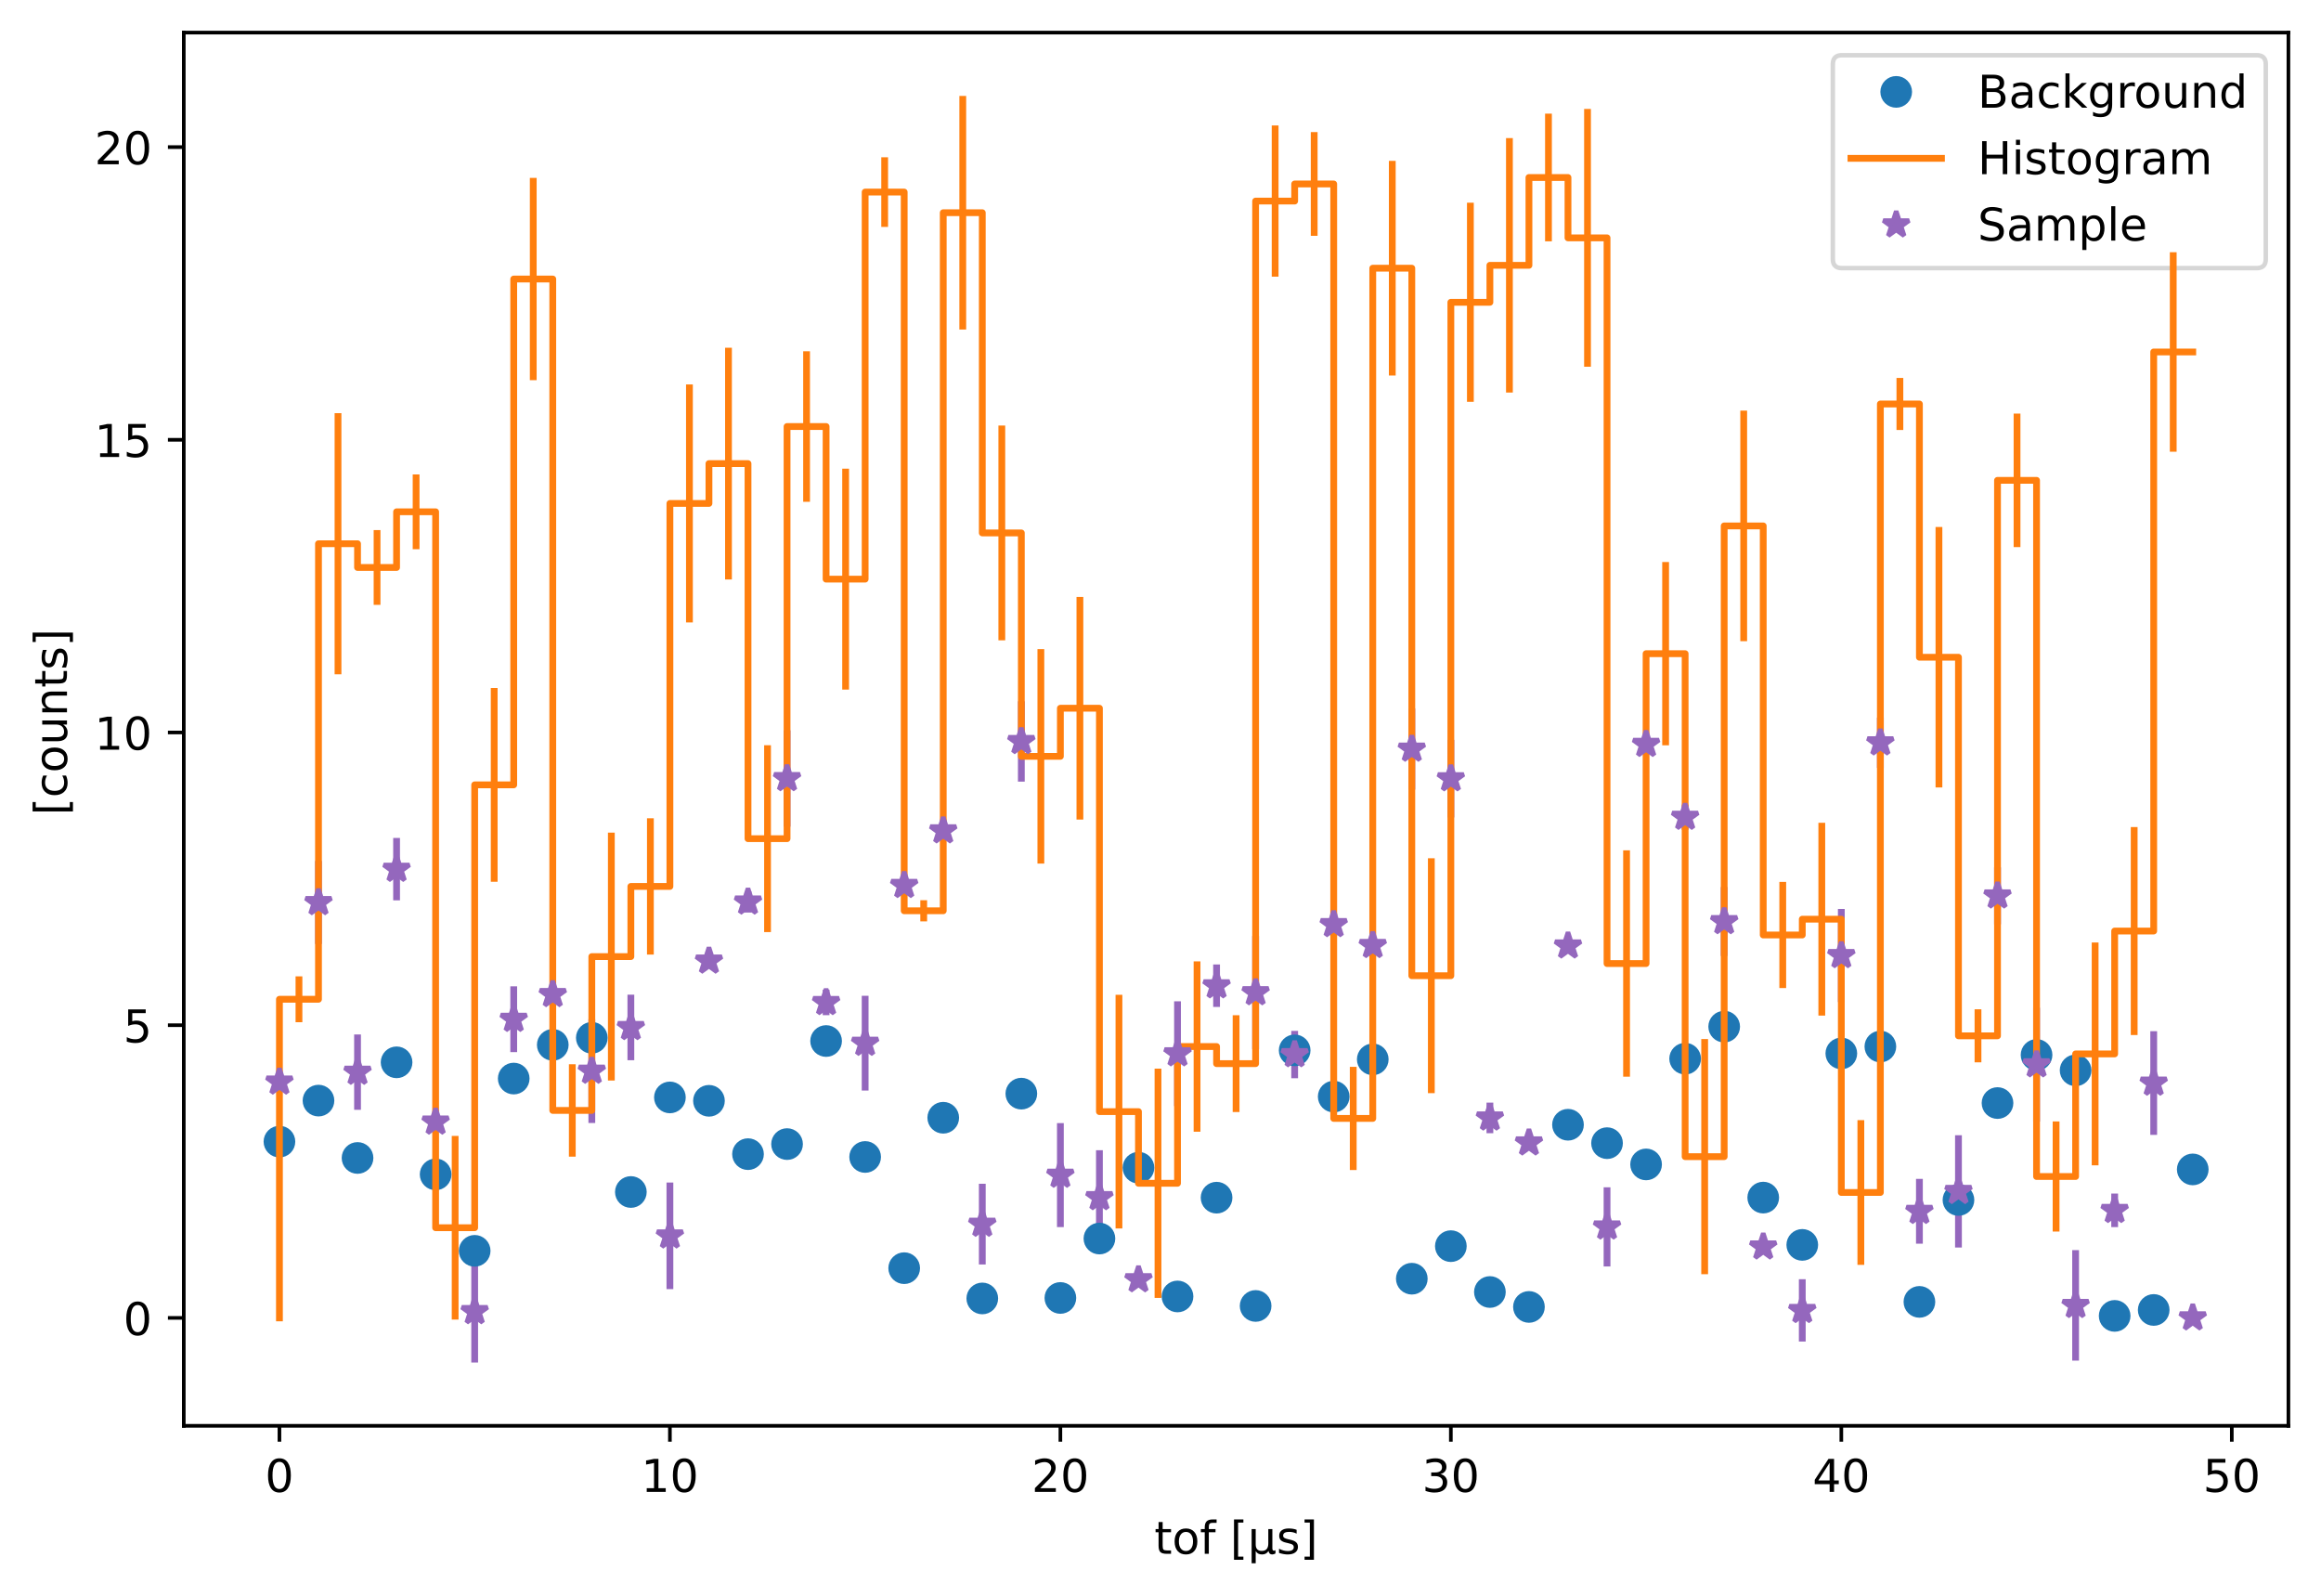 <?xml version="1.0" encoding="utf-8" standalone="no"?>
<!DOCTYPE svg PUBLIC "-//W3C//DTD SVG 1.1//EN"
  "http://www.w3.org/Graphics/SVG/1.1/DTD/svg11.dtd">
<!-- Created with matplotlib (https://matplotlib.org/) -->
<svg height="352.564pt" version="1.1" viewBox="0 0 512.803 352.564" width="512.803pt" xmlns="http://www.w3.org/2000/svg" xmlns:xlink="http://www.w3.org/1999/xlink">
 <defs>
  <style type="text/css">
*{stroke-linecap:butt;stroke-linejoin:round;}
  </style>
 </defs>
 <g id="figure_1">
  <g id="patch_1">
   <path d="M 0 352.564 
L 512.803 352.564 
L 512.803 0 
L 0 0 
z
" style="fill:#ffffff;"/>
  </g>
  <g id="axes_1">
   <g id="patch_2">
    <path d="M 40.603 315.007 
L 505.603 315.007 
L 505.603 7.2 
L 40.603 7.2 
z
" style="fill:#ffffff;"/>
   </g>
   <g id="matplotlib.axis_1">
    <g id="xtick_1">
     <g id="line2d_1">
      <defs>
       <path d="M 0 0 
L 0 3.5 
" id="m221c4b8b9c" style="stroke:#000000;stroke-width:0.8;"/>
      </defs>
      <g>
       <use style="stroke:#000000;stroke-width:0.8;" x="61.739" xlink:href="#m221c4b8b9c" y="315.007"/>
      </g>
     </g>
     <g id="text_1">
      <!-- 0 -->
      <defs>
       <path d="M 31.781 66.406 
Q 24.172 66.406 20.328 58.906 
Q 16.5 51.422 16.5 36.375 
Q 16.5 21.391 20.328 13.891 
Q 24.172 6.391 31.781 6.391 
Q 39.453 6.391 43.281 13.891 
Q 47.125 21.391 47.125 36.375 
Q 47.125 51.422 43.281 58.906 
Q 39.453 66.406 31.781 66.406 
z
M 31.781 74.219 
Q 44.047 74.219 50.516 64.516 
Q 56.984 54.828 56.984 36.375 
Q 56.984 17.969 50.516 8.266 
Q 44.047 -1.422 31.781 -1.422 
Q 19.531 -1.422 13.062 8.266 
Q 6.594 17.969 6.594 36.375 
Q 6.594 54.828 13.062 64.516 
Q 19.531 74.219 31.781 74.219 
z
" id="DejaVuSans-48"/>
      </defs>
      <g transform="translate(58.558 329.606)scale(0.1 -0.1)">
       <use xlink:href="#DejaVuSans-48"/>
      </g>
     </g>
    </g>
    <g id="xtick_2">
     <g id="line2d_2">
      <g>
       <use style="stroke:#000000;stroke-width:0.8;" x="148.01" xlink:href="#m221c4b8b9c" y="315.007"/>
      </g>
     </g>
     <g id="text_2">
      <!-- 10 -->
      <defs>
       <path d="M 12.406 8.297 
L 28.516 8.297 
L 28.516 63.922 
L 10.984 60.406 
L 10.984 69.391 
L 28.422 72.906 
L 38.281 72.906 
L 38.281 8.297 
L 54.391 8.297 
L 54.391 0 
L 12.406 0 
z
" id="DejaVuSans-49"/>
      </defs>
      <g transform="translate(141.648 329.606)scale(0.1 -0.1)">
       <use xlink:href="#DejaVuSans-49"/>
       <use x="63.623" xlink:href="#DejaVuSans-48"/>
      </g>
     </g>
    </g>
    <g id="xtick_3">
     <g id="line2d_3">
      <g>
       <use style="stroke:#000000;stroke-width:0.8;" x="234.281" xlink:href="#m221c4b8b9c" y="315.007"/>
      </g>
     </g>
     <g id="text_3">
      <!-- 20 -->
      <defs>
       <path d="M 19.188 8.297 
L 53.609 8.297 
L 53.609 0 
L 7.328 0 
L 7.328 8.297 
Q 12.938 14.109 22.625 23.891 
Q 32.328 33.688 34.812 36.531 
Q 39.547 41.844 41.422 45.531 
Q 43.312 49.219 43.312 52.781 
Q 43.312 58.594 39.234 62.25 
Q 35.156 65.922 28.609 65.922 
Q 23.969 65.922 18.812 64.312 
Q 13.672 62.703 7.812 59.422 
L 7.812 69.391 
Q 13.766 71.781 18.938 73 
Q 24.125 74.219 28.422 74.219 
Q 39.75 74.219 46.484 68.547 
Q 53.219 62.891 53.219 53.422 
Q 53.219 48.922 51.531 44.891 
Q 49.859 40.875 45.406 35.406 
Q 44.188 33.984 37.641 27.219 
Q 31.109 20.453 19.188 8.297 
z
" id="DejaVuSans-50"/>
      </defs>
      <g transform="translate(227.919 329.606)scale(0.1 -0.1)">
       <use xlink:href="#DejaVuSans-50"/>
       <use x="63.623" xlink:href="#DejaVuSans-48"/>
      </g>
     </g>
    </g>
    <g id="xtick_4">
     <g id="line2d_4">
      <g>
       <use style="stroke:#000000;stroke-width:0.8;" x="320.552" xlink:href="#m221c4b8b9c" y="315.007"/>
      </g>
     </g>
     <g id="text_4">
      <!-- 30 -->
      <defs>
       <path d="M 40.578 39.312 
Q 47.656 37.797 51.625 33 
Q 55.609 28.219 55.609 21.188 
Q 55.609 10.406 48.188 4.484 
Q 40.766 -1.422 27.094 -1.422 
Q 22.516 -1.422 17.656 -0.516 
Q 12.797 0.391 7.625 2.203 
L 7.625 11.719 
Q 11.719 9.328 16.594 8.109 
Q 21.484 6.891 26.812 6.891 
Q 36.078 6.891 40.938 10.547 
Q 45.797 14.203 45.797 21.188 
Q 45.797 27.641 41.281 31.266 
Q 36.766 34.906 28.719 34.906 
L 20.219 34.906 
L 20.219 43.016 
L 29.109 43.016 
Q 36.375 43.016 40.234 45.922 
Q 44.094 48.828 44.094 54.297 
Q 44.094 59.906 40.109 62.906 
Q 36.141 65.922 28.719 65.922 
Q 24.656 65.922 20.016 65.031 
Q 15.375 64.156 9.812 62.312 
L 9.812 71.094 
Q 15.438 72.656 20.344 73.438 
Q 25.25 74.219 29.594 74.219 
Q 40.828 74.219 47.359 69.109 
Q 53.906 64.016 53.906 55.328 
Q 53.906 49.266 50.438 45.094 
Q 46.969 40.922 40.578 39.312 
z
" id="DejaVuSans-51"/>
      </defs>
      <g transform="translate(314.19 329.606)scale(0.1 -0.1)">
       <use xlink:href="#DejaVuSans-51"/>
       <use x="63.623" xlink:href="#DejaVuSans-48"/>
      </g>
     </g>
    </g>
    <g id="xtick_5">
     <g id="line2d_5">
      <g>
       <use style="stroke:#000000;stroke-width:0.8;" x="406.823" xlink:href="#m221c4b8b9c" y="315.007"/>
      </g>
     </g>
     <g id="text_5">
      <!-- 40 -->
      <defs>
       <path d="M 37.797 64.312 
L 12.891 25.391 
L 37.797 25.391 
z
M 35.203 72.906 
L 47.609 72.906 
L 47.609 25.391 
L 58.016 25.391 
L 58.016 17.188 
L 47.609 17.188 
L 47.609 0 
L 37.797 0 
L 37.797 17.188 
L 4.891 17.188 
L 4.891 26.703 
z
" id="DejaVuSans-52"/>
      </defs>
      <g transform="translate(400.46 329.606)scale(0.1 -0.1)">
       <use xlink:href="#DejaVuSans-52"/>
       <use x="63.623" xlink:href="#DejaVuSans-48"/>
      </g>
     </g>
    </g>
    <g id="xtick_6">
     <g id="line2d_6">
      <g>
       <use style="stroke:#000000;stroke-width:0.8;" x="493.094" xlink:href="#m221c4b8b9c" y="315.007"/>
      </g>
     </g>
     <g id="text_6">
      <!-- 50 -->
      <defs>
       <path d="M 10.797 72.906 
L 49.516 72.906 
L 49.516 64.594 
L 19.828 64.594 
L 19.828 46.734 
Q 21.969 47.469 24.109 47.828 
Q 26.266 48.188 28.422 48.188 
Q 40.625 48.188 47.75 41.5 
Q 54.891 34.812 54.891 23.391 
Q 54.891 11.625 47.562 5.094 
Q 40.234 -1.422 26.906 -1.422 
Q 22.312 -1.422 17.547 -0.641 
Q 12.797 0.141 7.719 1.703 
L 7.719 11.625 
Q 12.109 9.234 16.797 8.062 
Q 21.484 6.891 26.703 6.891 
Q 35.156 6.891 40.078 11.328 
Q 45.016 15.766 45.016 23.391 
Q 45.016 31 40.078 35.438 
Q 35.156 39.891 26.703 39.891 
Q 22.75 39.891 18.812 39.016 
Q 14.891 38.141 10.797 36.281 
z
" id="DejaVuSans-53"/>
      </defs>
      <g transform="translate(486.731 329.606)scale(0.1 -0.1)">
       <use xlink:href="#DejaVuSans-53"/>
       <use x="63.623" xlink:href="#DejaVuSans-48"/>
      </g>
     </g>
    </g>
    <g id="text_7">
     <!-- tof [μs] -->
     <defs>
      <path d="M 18.312 70.219 
L 18.312 54.688 
L 36.812 54.688 
L 36.812 47.703 
L 18.312 47.703 
L 18.312 18.016 
Q 18.312 11.328 20.141 9.422 
Q 21.969 7.516 27.594 7.516 
L 36.812 7.516 
L 36.812 0 
L 27.594 0 
Q 17.188 0 13.234 3.875 
Q 9.281 7.766 9.281 18.016 
L 9.281 47.703 
L 2.688 47.703 
L 2.688 54.688 
L 9.281 54.688 
L 9.281 70.219 
z
" id="DejaVuSans-116"/>
      <path d="M 30.609 48.391 
Q 23.391 48.391 19.188 42.75 
Q 14.984 37.109 14.984 27.297 
Q 14.984 17.484 19.156 11.844 
Q 23.344 6.203 30.609 6.203 
Q 37.797 6.203 41.984 11.859 
Q 46.188 17.531 46.188 27.297 
Q 46.188 37.016 41.984 42.703 
Q 37.797 48.391 30.609 48.391 
z
M 30.609 56 
Q 42.328 56 49.016 48.375 
Q 55.719 40.766 55.719 27.297 
Q 55.719 13.875 49.016 6.219 
Q 42.328 -1.422 30.609 -1.422 
Q 18.844 -1.422 12.172 6.219 
Q 5.516 13.875 5.516 27.297 
Q 5.516 40.766 12.172 48.375 
Q 18.844 56 30.609 56 
z
" id="DejaVuSans-111"/>
      <path d="M 37.109 75.984 
L 37.109 68.5 
L 28.516 68.5 
Q 23.688 68.5 21.797 66.547 
Q 19.922 64.594 19.922 59.516 
L 19.922 54.688 
L 34.719 54.688 
L 34.719 47.703 
L 19.922 47.703 
L 19.922 0 
L 10.891 0 
L 10.891 47.703 
L 2.297 47.703 
L 2.297 54.688 
L 10.891 54.688 
L 10.891 58.5 
Q 10.891 67.625 15.141 71.797 
Q 19.391 75.984 28.609 75.984 
z
" id="DejaVuSans-102"/>
      <path id="DejaVuSans-32"/>
      <path d="M 8.594 75.984 
L 29.297 75.984 
L 29.297 69 
L 17.578 69 
L 17.578 -6.203 
L 29.297 -6.203 
L 29.297 -13.188 
L 8.594 -13.188 
z
" id="DejaVuSans-91"/>
      <path d="M 8.5 -20.797 
L 8.5 54.688 
L 17.484 54.688 
L 17.484 20.703 
Q 17.484 13.625 20.844 10 
Q 24.219 6.391 30.812 6.391 
Q 38.031 6.391 41.672 10.484 
Q 45.312 14.594 45.312 22.797 
L 45.312 54.688 
L 54.297 54.688 
L 54.297 12.594 
Q 54.297 9.672 55.141 8.281 
Q 56 6.891 57.812 6.891 
Q 58.25 6.891 59.031 7.156 
Q 59.812 7.422 61.188 8.016 
L 61.188 0.781 
Q 59.188 -0.344 57.391 -0.875 
Q 55.609 -1.422 53.906 -1.422 
Q 50.531 -1.422 48.531 0.484 
Q 46.531 2.391 45.797 6.297 
Q 43.359 2.438 39.812 0.5 
Q 36.281 -1.422 31.5 -1.422 
Q 26.516 -1.422 23.016 0.484 
Q 19.531 2.391 17.484 6.203 
L 17.484 -20.797 
z
" id="DejaVuSans-956"/>
      <path d="M 44.281 53.078 
L 44.281 44.578 
Q 40.484 46.531 36.375 47.5 
Q 32.281 48.484 27.875 48.484 
Q 21.188 48.484 17.844 46.438 
Q 14.5 44.391 14.5 40.281 
Q 14.5 37.156 16.891 35.375 
Q 19.281 33.594 26.516 31.984 
L 29.594 31.297 
Q 39.156 29.25 43.188 25.516 
Q 47.219 21.781 47.219 15.094 
Q 47.219 7.469 41.188 3.016 
Q 35.156 -1.422 24.609 -1.422 
Q 20.219 -1.422 15.453 -0.562 
Q 10.688 0.297 5.422 2 
L 5.422 11.281 
Q 10.406 8.688 15.234 7.391 
Q 20.062 6.109 24.812 6.109 
Q 31.156 6.109 34.562 8.281 
Q 37.984 10.453 37.984 14.406 
Q 37.984 18.062 35.516 20.016 
Q 33.062 21.969 24.703 23.781 
L 21.578 24.516 
Q 13.234 26.266 9.516 29.906 
Q 5.812 33.547 5.812 39.891 
Q 5.812 47.609 11.281 51.797 
Q 16.75 56 26.812 56 
Q 31.781 56 36.172 55.266 
Q 40.578 54.547 44.281 53.078 
z
" id="DejaVuSans-115"/>
      <path d="M 30.422 75.984 
L 30.422 -13.188 
L 9.719 -13.188 
L 9.719 -6.203 
L 21.391 -6.203 
L 21.391 69 
L 9.719 69 
L 9.719 75.984 
z
" id="DejaVuSans-93"/>
     </defs>
     <g transform="translate(255.047 343.284)scale(0.1 -0.1)">
      <use xlink:href="#DejaVuSans-116"/>
      <use x="39.209" xlink:href="#DejaVuSans-111"/>
      <use x="100.391" xlink:href="#DejaVuSans-102"/>
      <use x="135.596" xlink:href="#DejaVuSans-32"/>
      <use x="167.383" xlink:href="#DejaVuSans-91"/>
      <use x="206.396" xlink:href="#DejaVuSans-956"/>
      <use x="270.02" xlink:href="#DejaVuSans-115"/>
      <use x="322.119" xlink:href="#DejaVuSans-93"/>
     </g>
    </g>
   </g>
   <g id="matplotlib.axis_2">
    <g id="ytick_1">
     <g id="line2d_7">
      <defs>
       <path d="M 0 0 
L -3.5 0 
" id="m3cf1c07995" style="stroke:#000000;stroke-width:0.8;"/>
      </defs>
      <g>
       <use style="stroke:#000000;stroke-width:0.8;" x="40.603" xlink:href="#m3cf1c07995" y="291.161"/>
      </g>
     </g>
     <g id="text_8">
      <!-- 0 -->
      <g transform="translate(27.241 294.96)scale(0.1 -0.1)">
       <use xlink:href="#DejaVuSans-48"/>
      </g>
     </g>
    </g>
    <g id="ytick_2">
     <g id="line2d_8">
      <g>
       <use style="stroke:#000000;stroke-width:0.8;" x="40.603" xlink:href="#m3cf1c07995" y="226.495"/>
      </g>
     </g>
     <g id="text_9">
      <!-- 5 -->
      <g transform="translate(27.241 230.294)scale(0.1 -0.1)">
       <use xlink:href="#DejaVuSans-53"/>
      </g>
     </g>
    </g>
    <g id="ytick_3">
     <g id="line2d_9">
      <g>
       <use style="stroke:#000000;stroke-width:0.8;" x="40.603" xlink:href="#m3cf1c07995" y="161.83"/>
      </g>
     </g>
     <g id="text_10">
      <!-- 10 -->
      <g transform="translate(20.878 165.629)scale(0.1 -0.1)">
       <use xlink:href="#DejaVuSans-49"/>
       <use x="63.623" xlink:href="#DejaVuSans-48"/>
      </g>
     </g>
    </g>
    <g id="ytick_4">
     <g id="line2d_10">
      <g>
       <use style="stroke:#000000;stroke-width:0.8;" x="40.603" xlink:href="#m3cf1c07995" y="97.164"/>
      </g>
     </g>
     <g id="text_11">
      <!-- 15 -->
      <g transform="translate(20.878 100.964)scale(0.1 -0.1)">
       <use xlink:href="#DejaVuSans-49"/>
       <use x="63.623" xlink:href="#DejaVuSans-53"/>
      </g>
     </g>
    </g>
    <g id="ytick_5">
     <g id="line2d_11">
      <g>
       <use style="stroke:#000000;stroke-width:0.8;" x="40.603" xlink:href="#m3cf1c07995" y="32.499"/>
      </g>
     </g>
     <g id="text_12">
      <!-- 20 -->
      <g transform="translate(20.878 36.298)scale(0.1 -0.1)">
       <use xlink:href="#DejaVuSans-50"/>
       <use x="63.623" xlink:href="#DejaVuSans-48"/>
      </g>
     </g>
    </g>
    <g id="text_13">
     <!--  [counts] -->
     <defs>
      <path d="M 48.781 52.594 
L 48.781 44.188 
Q 44.969 46.297 41.141 47.344 
Q 37.312 48.391 33.406 48.391 
Q 24.656 48.391 19.812 42.844 
Q 14.984 37.312 14.984 27.297 
Q 14.984 17.281 19.812 11.734 
Q 24.656 6.203 33.406 6.203 
Q 37.312 6.203 41.141 7.25 
Q 44.969 8.297 48.781 10.406 
L 48.781 2.094 
Q 45.016 0.344 40.984 -0.531 
Q 36.969 -1.422 32.422 -1.422 
Q 20.062 -1.422 12.781 6.344 
Q 5.516 14.109 5.516 27.297 
Q 5.516 40.672 12.859 48.328 
Q 20.219 56 33.016 56 
Q 37.156 56 41.109 55.141 
Q 45.062 54.297 48.781 52.594 
z
" id="DejaVuSans-99"/>
      <path d="M 8.5 21.578 
L 8.5 54.688 
L 17.484 54.688 
L 17.484 21.922 
Q 17.484 14.156 20.5 10.266 
Q 23.531 6.391 29.594 6.391 
Q 36.859 6.391 41.078 11.031 
Q 45.312 15.672 45.312 23.688 
L 45.312 54.688 
L 54.297 54.688 
L 54.297 0 
L 45.312 0 
L 45.312 8.406 
Q 42.047 3.422 37.719 1 
Q 33.406 -1.422 27.688 -1.422 
Q 18.266 -1.422 13.375 4.438 
Q 8.5 10.297 8.5 21.578 
z
M 31.109 56 
z
" id="DejaVuSans-117"/>
      <path d="M 54.891 33.016 
L 54.891 0 
L 45.906 0 
L 45.906 32.719 
Q 45.906 40.484 42.875 44.328 
Q 39.844 48.188 33.797 48.188 
Q 26.516 48.188 22.312 43.547 
Q 18.109 38.922 18.109 30.906 
L 18.109 0 
L 9.078 0 
L 9.078 54.688 
L 18.109 54.688 
L 18.109 46.188 
Q 21.344 51.125 25.703 53.562 
Q 30.078 56 35.797 56 
Q 45.219 56 50.047 50.172 
Q 54.891 44.344 54.891 33.016 
z
" id="DejaVuSans-110"/>
     </defs>
     <g transform="translate(14.798 183.305)rotate(-90)scale(0.1 -0.1)">
      <use xlink:href="#DejaVuSans-32"/>
      <use x="31.787" xlink:href="#DejaVuSans-91"/>
      <use x="70.801" xlink:href="#DejaVuSans-99"/>
      <use x="125.781" xlink:href="#DejaVuSans-111"/>
      <use x="186.963" xlink:href="#DejaVuSans-117"/>
      <use x="250.342" xlink:href="#DejaVuSans-110"/>
      <use x="313.721" xlink:href="#DejaVuSans-116"/>
      <use x="352.93" xlink:href="#DejaVuSans-115"/>
      <use x="405.029" xlink:href="#DejaVuSans-93"/>
     </g>
    </g>
   </g>
   <g id="patch_3">
    <path d="M 40.603 315.007 
L 40.603 7.2 
" style="fill:none;stroke:#000000;stroke-linecap:square;stroke-linejoin:miter;stroke-width:0.8;"/>
   </g>
   <g id="patch_4">
    <path d="M 505.603 315.007 
L 505.603 7.2 
" style="fill:none;stroke:#000000;stroke-linecap:square;stroke-linejoin:miter;stroke-width:0.8;"/>
   </g>
   <g id="patch_5">
    <path d="M 40.603 315.007 
L 505.603 315.007 
" style="fill:none;stroke:#000000;stroke-linecap:square;stroke-linejoin:miter;stroke-width:0.8;"/>
   </g>
   <g id="patch_6">
    <path d="M 40.603 7.2 
L 505.603 7.2 
" style="fill:none;stroke:#000000;stroke-linecap:square;stroke-linejoin:miter;stroke-width:0.8;"/>
   </g>
   <g id="legend_1">
    <g id="patch_7">
     <path d="M 406.948 59.234 
L 498.603 59.234 
Q 500.603 59.234 500.603 57.234 
L 500.603 14.2 
Q 500.603 12.2 498.603 12.2 
L 406.948 12.2 
Q 404.948 12.2 404.948 14.2 
L 404.948 57.234 
Q 404.948 59.234 406.948 59.234 
z
" style="fill:#ffffff;opacity:0.8;stroke:#cccccc;stroke-linejoin:miter;"/>
    </g>
    <g id="line2d_12"/>
    <g id="line2d_13">
     <defs>
      <path d="M 0 3 
C 0.796 3 1.559 2.684 2.121 2.121 
C 2.684 1.559 3 0.796 3 0 
C 3 -0.796 2.684 -1.559 2.121 -2.121 
C 1.559 -2.684 0.796 -3 0 -3 
C -0.796 -3 -1.559 -2.684 -2.121 -2.121 
C -2.684 -1.559 -3 -0.796 -3 0 
C -3 0.796 -2.684 1.559 -2.121 2.121 
C -1.559 2.684 -0.796 3 0 3 
z
" id="m90c7e8a47a" style="stroke:#1f77b4;"/>
     </defs>
     <g>
      <use style="fill:#1f77b4;stroke:#1f77b4;" x="418.948" xlink:href="#m90c7e8a47a" y="20.298"/>
     </g>
    </g>
    <g id="text_14">
     <!-- Background -->
     <defs>
      <path d="M 19.672 34.812 
L 19.672 8.109 
L 35.5 8.109 
Q 43.453 8.109 47.281 11.406 
Q 51.125 14.703 51.125 21.484 
Q 51.125 28.328 47.281 31.562 
Q 43.453 34.812 35.5 34.812 
z
M 19.672 64.797 
L 19.672 42.828 
L 34.281 42.828 
Q 41.5 42.828 45.031 45.531 
Q 48.578 48.25 48.578 53.812 
Q 48.578 59.328 45.031 62.062 
Q 41.5 64.797 34.281 64.797 
z
M 9.812 72.906 
L 35.016 72.906 
Q 46.297 72.906 52.391 68.219 
Q 58.5 63.531 58.5 54.891 
Q 58.5 48.188 55.375 44.234 
Q 52.25 40.281 46.188 39.312 
Q 53.469 37.75 57.5 32.781 
Q 61.531 27.828 61.531 20.406 
Q 61.531 10.641 54.891 5.312 
Q 48.25 0 35.984 0 
L 9.812 0 
z
" id="DejaVuSans-66"/>
      <path d="M 34.281 27.484 
Q 23.391 27.484 19.188 25 
Q 14.984 22.516 14.984 16.5 
Q 14.984 11.719 18.141 8.906 
Q 21.297 6.109 26.703 6.109 
Q 34.188 6.109 38.703 11.406 
Q 43.219 16.703 43.219 25.484 
L 43.219 27.484 
z
M 52.203 31.203 
L 52.203 0 
L 43.219 0 
L 43.219 8.297 
Q 40.141 3.328 35.547 0.953 
Q 30.953 -1.422 24.312 -1.422 
Q 15.922 -1.422 10.953 3.297 
Q 6 8.016 6 15.922 
Q 6 25.141 12.172 29.828 
Q 18.359 34.516 30.609 34.516 
L 43.219 34.516 
L 43.219 35.406 
Q 43.219 41.609 39.141 45 
Q 35.062 48.391 27.688 48.391 
Q 23 48.391 18.547 47.266 
Q 14.109 46.141 10.016 43.891 
L 10.016 52.203 
Q 14.938 54.109 19.578 55.047 
Q 24.219 56 28.609 56 
Q 40.484 56 46.344 49.844 
Q 52.203 43.703 52.203 31.203 
z
" id="DejaVuSans-97"/>
      <path d="M 9.078 75.984 
L 18.109 75.984 
L 18.109 31.109 
L 44.922 54.688 
L 56.391 54.688 
L 27.391 29.109 
L 57.625 0 
L 45.906 0 
L 18.109 26.703 
L 18.109 0 
L 9.078 0 
z
" id="DejaVuSans-107"/>
      <path d="M 45.406 27.984 
Q 45.406 37.75 41.375 43.109 
Q 37.359 48.484 30.078 48.484 
Q 22.859 48.484 18.828 43.109 
Q 14.797 37.75 14.797 27.984 
Q 14.797 18.266 18.828 12.891 
Q 22.859 7.516 30.078 7.516 
Q 37.359 7.516 41.375 12.891 
Q 45.406 18.266 45.406 27.984 
z
M 54.391 6.781 
Q 54.391 -7.172 48.188 -13.984 
Q 42 -20.797 29.203 -20.797 
Q 24.469 -20.797 20.266 -20.094 
Q 16.062 -19.391 12.109 -17.922 
L 12.109 -9.188 
Q 16.062 -11.328 19.922 -12.344 
Q 23.781 -13.375 27.781 -13.375 
Q 36.625 -13.375 41.016 -8.766 
Q 45.406 -4.156 45.406 5.172 
L 45.406 9.625 
Q 42.625 4.781 38.281 2.391 
Q 33.938 0 27.875 0 
Q 17.828 0 11.672 7.656 
Q 5.516 15.328 5.516 27.984 
Q 5.516 40.672 11.672 48.328 
Q 17.828 56 27.875 56 
Q 33.938 56 38.281 53.609 
Q 42.625 51.219 45.406 46.391 
L 45.406 54.688 
L 54.391 54.688 
z
" id="DejaVuSans-103"/>
      <path d="M 41.109 46.297 
Q 39.594 47.172 37.812 47.578 
Q 36.031 48 33.891 48 
Q 26.266 48 22.188 43.047 
Q 18.109 38.094 18.109 28.812 
L 18.109 0 
L 9.078 0 
L 9.078 54.688 
L 18.109 54.688 
L 18.109 46.188 
Q 20.953 51.172 25.484 53.578 
Q 30.031 56 36.531 56 
Q 37.453 56 38.578 55.875 
Q 39.703 55.766 41.062 55.516 
z
" id="DejaVuSans-114"/>
      <path d="M 45.406 46.391 
L 45.406 75.984 
L 54.391 75.984 
L 54.391 0 
L 45.406 0 
L 45.406 8.203 
Q 42.578 3.328 38.25 0.953 
Q 33.938 -1.422 27.875 -1.422 
Q 17.969 -1.422 11.734 6.484 
Q 5.516 14.406 5.516 27.297 
Q 5.516 40.188 11.734 48.094 
Q 17.969 56 27.875 56 
Q 33.938 56 38.25 53.625 
Q 42.578 51.266 45.406 46.391 
z
M 14.797 27.297 
Q 14.797 17.391 18.875 11.75 
Q 22.953 6.109 30.078 6.109 
Q 37.203 6.109 41.297 11.75 
Q 45.406 17.391 45.406 27.297 
Q 45.406 37.203 41.297 42.844 
Q 37.203 48.484 30.078 48.484 
Q 22.953 48.484 18.875 42.844 
Q 14.797 37.203 14.797 27.297 
z
" id="DejaVuSans-100"/>
     </defs>
     <g transform="translate(436.948 23.798)scale(0.1 -0.1)">
      <use xlink:href="#DejaVuSans-66"/>
      <use x="68.604" xlink:href="#DejaVuSans-97"/>
      <use x="129.883" xlink:href="#DejaVuSans-99"/>
      <use x="184.863" xlink:href="#DejaVuSans-107"/>
      <use x="242.773" xlink:href="#DejaVuSans-103"/>
      <use x="306.25" xlink:href="#DejaVuSans-114"/>
      <use x="345.113" xlink:href="#DejaVuSans-111"/>
      <use x="406.295" xlink:href="#DejaVuSans-117"/>
      <use x="469.674" xlink:href="#DejaVuSans-110"/>
      <use x="533.053" xlink:href="#DejaVuSans-100"/>
     </g>
    </g>
    <g id="line2d_14">
     <path d="M 408.948 34.977 
L 428.948 34.977 
" style="fill:none;stroke:#ff7f0e;stroke-linecap:square;stroke-width:1.5;"/>
    </g>
    <g id="line2d_15"/>
    <g id="text_15">
     <!-- Histogram -->
     <defs>
      <path d="M 9.812 72.906 
L 19.672 72.906 
L 19.672 43.016 
L 55.516 43.016 
L 55.516 72.906 
L 65.375 72.906 
L 65.375 0 
L 55.516 0 
L 55.516 34.719 
L 19.672 34.719 
L 19.672 0 
L 9.812 0 
z
" id="DejaVuSans-72"/>
      <path d="M 9.422 54.688 
L 18.406 54.688 
L 18.406 0 
L 9.422 0 
z
M 9.422 75.984 
L 18.406 75.984 
L 18.406 64.594 
L 9.422 64.594 
z
" id="DejaVuSans-105"/>
      <path d="M 52 44.188 
Q 55.375 50.25 60.062 53.125 
Q 64.75 56 71.094 56 
Q 79.641 56 84.281 50.016 
Q 88.922 44.047 88.922 33.016 
L 88.922 0 
L 79.891 0 
L 79.891 32.719 
Q 79.891 40.578 77.094 44.375 
Q 74.312 48.188 68.609 48.188 
Q 61.625 48.188 57.562 43.547 
Q 53.516 38.922 53.516 30.906 
L 53.516 0 
L 44.484 0 
L 44.484 32.719 
Q 44.484 40.625 41.703 44.406 
Q 38.922 48.188 33.109 48.188 
Q 26.219 48.188 22.156 43.531 
Q 18.109 38.875 18.109 30.906 
L 18.109 0 
L 9.078 0 
L 9.078 54.688 
L 18.109 54.688 
L 18.109 46.188 
Q 21.188 51.219 25.484 53.609 
Q 29.781 56 35.688 56 
Q 41.656 56 45.828 52.969 
Q 50 49.953 52 44.188 
z
" id="DejaVuSans-109"/>
     </defs>
     <g transform="translate(436.948 38.477)scale(0.1 -0.1)">
      <use xlink:href="#DejaVuSans-72"/>
      <use x="75.195" xlink:href="#DejaVuSans-105"/>
      <use x="102.979" xlink:href="#DejaVuSans-115"/>
      <use x="155.078" xlink:href="#DejaVuSans-116"/>
      <use x="194.287" xlink:href="#DejaVuSans-111"/>
      <use x="255.469" xlink:href="#DejaVuSans-103"/>
      <use x="318.945" xlink:href="#DejaVuSans-114"/>
      <use x="360.059" xlink:href="#DejaVuSans-97"/>
      <use x="421.338" xlink:href="#DejaVuSans-109"/>
     </g>
    </g>
    <g id="line2d_16"/>
    <g id="line2d_17">
     <defs>
      <path d="M 0 -3 
L -0.674 -0.927 
L -2.853 -0.927 
L -1.09 0.354 
L -1.763 2.427 
L -0 1.146 
L 1.763 2.427 
L 1.09 0.354 
L 2.853 -0.927 
L 0.674 -0.927 
z
" id="m9243947c75" style="stroke:#9467bd;stroke-linejoin:bevel;"/>
     </defs>
     <g>
      <use style="fill:#9467bd;stroke:#9467bd;stroke-linejoin:bevel;" x="418.948" xlink:href="#m9243947c75" y="49.655"/>
     </g>
    </g>
    <g id="text_16">
     <!-- Sample -->
     <defs>
      <path d="M 53.516 70.516 
L 53.516 60.891 
Q 47.906 63.578 42.922 64.891 
Q 37.938 66.219 33.297 66.219 
Q 25.25 66.219 20.875 63.094 
Q 16.5 59.969 16.5 54.203 
Q 16.5 49.359 19.406 46.891 
Q 22.312 44.438 30.422 42.922 
L 36.375 41.703 
Q 47.406 39.594 52.656 34.297 
Q 57.906 29 57.906 20.125 
Q 57.906 9.516 50.797 4.047 
Q 43.703 -1.422 29.984 -1.422 
Q 24.812 -1.422 18.969 -0.25 
Q 13.141 0.922 6.891 3.219 
L 6.891 13.375 
Q 12.891 10.016 18.656 8.297 
Q 24.422 6.594 29.984 6.594 
Q 38.422 6.594 43.016 9.906 
Q 47.609 13.234 47.609 19.391 
Q 47.609 24.75 44.312 27.781 
Q 41.016 30.812 33.5 32.328 
L 27.484 33.5 
Q 16.453 35.688 11.516 40.375 
Q 6.594 45.062 6.594 53.422 
Q 6.594 63.094 13.406 68.656 
Q 20.219 74.219 32.172 74.219 
Q 37.312 74.219 42.625 73.281 
Q 47.953 72.359 53.516 70.516 
z
" id="DejaVuSans-83"/>
      <path d="M 18.109 8.203 
L 18.109 -20.797 
L 9.078 -20.797 
L 9.078 54.688 
L 18.109 54.688 
L 18.109 46.391 
Q 20.953 51.266 25.266 53.625 
Q 29.594 56 35.594 56 
Q 45.562 56 51.781 48.094 
Q 58.016 40.188 58.016 27.297 
Q 58.016 14.406 51.781 6.484 
Q 45.562 -1.422 35.594 -1.422 
Q 29.594 -1.422 25.266 0.953 
Q 20.953 3.328 18.109 8.203 
z
M 48.688 27.297 
Q 48.688 37.203 44.609 42.844 
Q 40.531 48.484 33.406 48.484 
Q 26.266 48.484 22.188 42.844 
Q 18.109 37.203 18.109 27.297 
Q 18.109 17.391 22.188 11.75 
Q 26.266 6.109 33.406 6.109 
Q 40.531 6.109 44.609 11.75 
Q 48.688 17.391 48.688 27.297 
z
" id="DejaVuSans-112"/>
      <path d="M 9.422 75.984 
L 18.406 75.984 
L 18.406 0 
L 9.422 0 
z
" id="DejaVuSans-108"/>
      <path d="M 56.203 29.594 
L 56.203 25.203 
L 14.891 25.203 
Q 15.484 15.922 20.484 11.062 
Q 25.484 6.203 34.422 6.203 
Q 39.594 6.203 44.453 7.469 
Q 49.312 8.734 54.109 11.281 
L 54.109 2.781 
Q 49.266 0.734 44.188 -0.344 
Q 39.109 -1.422 33.891 -1.422 
Q 20.797 -1.422 13.156 6.188 
Q 5.516 13.812 5.516 26.812 
Q 5.516 40.234 12.766 48.109 
Q 20.016 56 32.328 56 
Q 43.359 56 49.781 48.891 
Q 56.203 41.797 56.203 29.594 
z
M 47.219 32.234 
Q 47.125 39.594 43.094 43.984 
Q 39.062 48.391 32.422 48.391 
Q 24.906 48.391 20.391 44.141 
Q 15.875 39.891 15.188 32.172 
z
" id="DejaVuSans-101"/>
     </defs>
     <g transform="translate(436.948 53.155)scale(0.1 -0.1)">
      <use xlink:href="#DejaVuSans-83"/>
      <use x="63.477" xlink:href="#DejaVuSans-97"/>
      <use x="124.756" xlink:href="#DejaVuSans-109"/>
      <use x="222.168" xlink:href="#DejaVuSans-112"/>
      <use x="285.645" xlink:href="#DejaVuSans-108"/>
      <use x="313.428" xlink:href="#DejaVuSans-101"/>
     </g>
    </g>
   </g>
   <g id="LineCollection_1">
    <path clip-path="url(#p7a2a5db640)" d="M 66.053 225.836 
L 66.053 215.7 
" style="fill:none;stroke:#ff7f0e;stroke-width:1.5;"/>
    <path clip-path="url(#p7a2a5db640)" d="M 74.68 148.969 
L 74.68 91.282 
" style="fill:none;stroke:#ff7f0e;stroke-width:1.5;"/>
    <path clip-path="url(#p7a2a5db640)" d="M 83.307 133.629 
L 83.307 117.117 
" style="fill:none;stroke:#ff7f0e;stroke-width:1.5;"/>
    <path clip-path="url(#p7a2a5db640)" d="M 91.934 121.33 
L 91.934 104.811 
" style="fill:none;stroke:#ff7f0e;stroke-width:1.5;"/>
    <path clip-path="url(#p7a2a5db640)" d="M 100.561 291.529 
L 100.561 250.952 
" style="fill:none;stroke:#ff7f0e;stroke-width:1.5;"/>
    <path clip-path="url(#p7a2a5db640)" d="M 109.188 194.804 
L 109.188 151.988 
" style="fill:none;stroke:#ff7f0e;stroke-width:1.5;"/>
    <path clip-path="url(#p7a2a5db640)" d="M 117.816 83.992 
L 117.816 39.304 
" style="fill:none;stroke:#ff7f0e;stroke-width:1.5;"/>
    <path clip-path="url(#p7a2a5db640)" d="M 126.443 255.537 
L 126.443 235.119 
" style="fill:none;stroke:#ff7f0e;stroke-width:1.5;"/>
    <path clip-path="url(#p7a2a5db640)" d="M 135.07 238.724 
L 135.07 183.953 
" style="fill:none;stroke:#ff7f0e;stroke-width:1.5;"/>
    <path clip-path="url(#p7a2a5db640)" d="M 143.697 210.895 
L 143.697 180.782 
" style="fill:none;stroke:#ff7f0e;stroke-width:1.5;"/>
    <path clip-path="url(#p7a2a5db640)" d="M 152.324 137.516 
L 152.324 84.932 
" style="fill:none;stroke:#ff7f0e;stroke-width:1.5;"/>
    <path clip-path="url(#p7a2a5db640)" d="M 160.951 128.024 
L 160.951 76.822 
" style="fill:none;stroke:#ff7f0e;stroke-width:1.5;"/>
    <path clip-path="url(#p7a2a5db640)" d="M 169.578 205.931 
L 169.578 164.643 
" style="fill:none;stroke:#ff7f0e;stroke-width:1.5;"/>
    <path clip-path="url(#p7a2a5db640)" d="M 178.205 110.864 
L 178.205 77.598 
" style="fill:none;stroke:#ff7f0e;stroke-width:1.5;"/>
    <path clip-path="url(#p7a2a5db640)" d="M 186.832 152.348 
L 186.832 103.544 
" style="fill:none;stroke:#ff7f0e;stroke-width:1.5;"/>
    <path clip-path="url(#p7a2a5db640)" d="M 195.459 50.126 
L 195.459 34.742 
" style="fill:none;stroke:#ff7f0e;stroke-width:1.5;"/>
    <path clip-path="url(#p7a2a5db640)" d="M 204.086 203.556 
L 204.086 198.881 
" style="fill:none;stroke:#ff7f0e;stroke-width:1.5;"/>
    <path clip-path="url(#p7a2a5db640)" d="M 212.714 72.799 
L 212.714 21.191 
" style="fill:none;stroke:#ff7f0e;stroke-width:1.5;"/>
    <path clip-path="url(#p7a2a5db640)" d="M 221.341 141.459 
L 221.341 94.018 
" style="fill:none;stroke:#ff7f0e;stroke-width:1.5;"/>
    <path clip-path="url(#p7a2a5db640)" d="M 229.968 190.794 
L 229.968 143.401 
" style="fill:none;stroke:#ff7f0e;stroke-width:1.5;"/>
    <path clip-path="url(#p7a2a5db640)" d="M 238.595 181.063 
L 238.595 131.88 
" style="fill:none;stroke:#ff7f0e;stroke-width:1.5;"/>
    <path clip-path="url(#p7a2a5db640)" d="M 247.222 271.396 
L 247.222 219.786 
" style="fill:none;stroke:#ff7f0e;stroke-width:1.5;"/>
    <path clip-path="url(#p7a2a5db640)" d="M 255.849 286.743 
L 255.849 236.096 
" style="fill:none;stroke:#ff7f0e;stroke-width:1.5;"/>
    <path clip-path="url(#p7a2a5db640)" d="M 264.476 250.024 
L 264.476 212.399 
" style="fill:none;stroke:#ff7f0e;stroke-width:1.5;"/>
    <path clip-path="url(#p7a2a5db640)" d="M 273.103 245.675 
L 273.103 224.298 
" style="fill:none;stroke:#ff7f0e;stroke-width:1.5;"/>
    <path clip-path="url(#p7a2a5db640)" d="M 281.73 61.123 
L 281.73 27.722 
" style="fill:none;stroke:#ff7f0e;stroke-width:1.5;"/>
    <path clip-path="url(#p7a2a5db640)" d="M 290.357 52.102 
L 290.357 29.186 
" style="fill:none;stroke:#ff7f0e;stroke-width:1.5;"/>
    <path clip-path="url(#p7a2a5db640)" d="M 298.984 258.487 
L 298.984 235.697 
" style="fill:none;stroke:#ff7f0e;stroke-width:1.5;"/>
    <path clip-path="url(#p7a2a5db640)" d="M 307.611 82.965 
L 307.611 35.545 
" style="fill:none;stroke:#ff7f0e;stroke-width:1.5;"/>
    <path clip-path="url(#p7a2a5db640)" d="M 316.239 241.507 
L 316.239 189.618 
" style="fill:none;stroke:#ff7f0e;stroke-width:1.5;"/>
    <path clip-path="url(#p7a2a5db640)" d="M 324.866 88.778 
L 324.866 44.787 
" style="fill:none;stroke:#ff7f0e;stroke-width:1.5;"/>
    <path clip-path="url(#p7a2a5db640)" d="M 333.493 86.725 
L 333.493 30.509 
" style="fill:none;stroke:#ff7f0e;stroke-width:1.5;"/>
    <path clip-path="url(#p7a2a5db640)" d="M 342.12 53.319 
L 342.12 25.112 
" style="fill:none;stroke:#ff7f0e;stroke-width:1.5;"/>
    <path clip-path="url(#p7a2a5db640)" d="M 350.747 81.026 
L 350.747 24.071 
" style="fill:none;stroke:#ff7f0e;stroke-width:1.5;"/>
    <path clip-path="url(#p7a2a5db640)" d="M 359.374 237.879 
L 359.374 187.87 
" style="fill:none;stroke:#ff7f0e;stroke-width:1.5;"/>
    <path clip-path="url(#p7a2a5db640)" d="M 368.001 164.664 
L 368.001 124.169 
" style="fill:none;stroke:#ff7f0e;stroke-width:1.5;"/>
    <path clip-path="url(#p7a2a5db640)" d="M 376.628 281.508 
L 376.628 229.563 
" style="fill:none;stroke:#ff7f0e;stroke-width:1.5;"/>
    <path clip-path="url(#p7a2a5db640)" d="M 385.255 141.662 
L 385.255 90.72 
" style="fill:none;stroke:#ff7f0e;stroke-width:1.5;"/>
    <path clip-path="url(#p7a2a5db640)" d="M 393.882 218.291 
L 393.882 194.839 
" style="fill:none;stroke:#ff7f0e;stroke-width:1.5;"/>
    <path clip-path="url(#p7a2a5db640)" d="M 402.509 224.381 
L 402.509 181.773 
" style="fill:none;stroke:#ff7f0e;stroke-width:1.5;"/>
    <path clip-path="url(#p7a2a5db640)" d="M 411.137 279.438 
L 411.137 247.465 
" style="fill:none;stroke:#ff7f0e;stroke-width:1.5;"/>
    <path clip-path="url(#p7a2a5db640)" d="M 419.764 95.003 
L 419.764 83.499 
" style="fill:none;stroke:#ff7f0e;stroke-width:1.5;"/>
    <path clip-path="url(#p7a2a5db640)" d="M 428.391 173.976 
L 428.391 116.432 
" style="fill:none;stroke:#ff7f0e;stroke-width:1.5;"/>
    <path clip-path="url(#p7a2a5db640)" d="M 437.018 234.7 
L 437.018 222.987 
" style="fill:none;stroke:#ff7f0e;stroke-width:1.5;"/>
    <path clip-path="url(#p7a2a5db640)" d="M 445.645 120.869 
L 445.645 91.379 
" style="fill:none;stroke:#ff7f0e;stroke-width:1.5;"/>
    <path clip-path="url(#p7a2a5db640)" d="M 454.272 272.09 
L 454.272 247.76 
" style="fill:none;stroke:#ff7f0e;stroke-width:1.5;"/>
    <path clip-path="url(#p7a2a5db640)" d="M 462.899 257.453 
L 462.899 208.227 
" style="fill:none;stroke:#ff7f0e;stroke-width:1.5;"/>
    <path clip-path="url(#p7a2a5db640)" d="M 471.526 228.667 
L 471.526 182.723 
" style="fill:none;stroke:#ff7f0e;stroke-width:1.5;"/>
    <path clip-path="url(#p7a2a5db640)" d="M 480.153 99.796 
L 480.153 55.723 
" style="fill:none;stroke:#ff7f0e;stroke-width:1.5;"/>
   </g>
   <g id="LineCollection_2">
    <path clip-path="url(#p7a2a5db640)" d="M 61.739 239.992 
L 61.739 238.074 
" style="fill:none;stroke:#9467bd;stroke-width:1.5;"/>
    <path clip-path="url(#p7a2a5db640)" d="M 70.367 208.56 
L 70.367 190.216 
" style="fill:none;stroke:#9467bd;stroke-width:1.5;"/>
    <path clip-path="url(#p7a2a5db640)" d="M 78.994 245.182 
L 78.994 228.549 
" style="fill:none;stroke:#9467bd;stroke-width:1.5;"/>
    <path clip-path="url(#p7a2a5db640)" d="M 87.621 198.919 
L 87.621 185.135 
" style="fill:none;stroke:#9467bd;stroke-width:1.5;"/>
    <path clip-path="url(#p7a2a5db640)" d="M 96.248 248.048 
L 96.248 247.705 
" style="fill:none;stroke:#9467bd;stroke-width:1.5;"/>
    <path clip-path="url(#p7a2a5db640)" d="M 104.875 301.016 
L 104.875 278.485 
" style="fill:none;stroke:#9467bd;stroke-width:1.5;"/>
    <path clip-path="url(#p7a2a5db640)" d="M 113.502 232.443 
L 113.502 217.907 
" style="fill:none;stroke:#9467bd;stroke-width:1.5;"/>
    <path clip-path="url(#p7a2a5db640)" d="M 122.129 221.498 
L 122.129 217.908 
" style="fill:none;stroke:#9467bd;stroke-width:1.5;"/>
    <path clip-path="url(#p7a2a5db640)" d="M 130.756 248.101 
L 130.756 225.169 
" style="fill:none;stroke:#9467bd;stroke-width:1.5;"/>
    <path clip-path="url(#p7a2a5db640)" d="M 139.383 234.23 
L 139.383 219.753 
" style="fill:none;stroke:#9467bd;stroke-width:1.5;"/>
    <path clip-path="url(#p7a2a5db640)" d="M 148.01 284.806 
L 148.01 261.254 
" style="fill:none;stroke:#9467bd;stroke-width:1.5;"/>
    <path clip-path="url(#p7a2a5db640)" d="M 156.637 213.599 
L 156.637 211.013 
" style="fill:none;stroke:#9467bd;stroke-width:1.5;"/>
    <path clip-path="url(#p7a2a5db640)" d="M 165.265 201.61 
L 165.265 196.911 
" style="fill:none;stroke:#9467bd;stroke-width:1.5;"/>
    <path clip-path="url(#p7a2a5db640)" d="M 173.892 182.624 
L 173.892 161.369 
" style="fill:none;stroke:#9467bd;stroke-width:1.5;"/>
    <path clip-path="url(#p7a2a5db640)" d="M 182.519 224.281 
L 182.519 218.651 
" style="fill:none;stroke:#9467bd;stroke-width:1.5;"/>
    <path clip-path="url(#p7a2a5db640)" d="M 191.146 240.941 
L 191.146 219.994 
" style="fill:none;stroke:#9467bd;stroke-width:1.5;"/>
    <path clip-path="url(#p7a2a5db640)" d="M 199.773 196.02 
L 199.773 195.168 
" style="fill:none;stroke:#9467bd;stroke-width:1.5;"/>
    <path clip-path="url(#p7a2a5db640)" d="M 208.4 184.357 
L 208.4 182.701 
" style="fill:none;stroke:#9467bd;stroke-width:1.5;"/>
    <path clip-path="url(#p7a2a5db640)" d="M 217.027 279.363 
L 217.027 261.534 
" style="fill:none;stroke:#9467bd;stroke-width:1.5;"/>
    <path clip-path="url(#p7a2a5db640)" d="M 225.654 172.679 
L 225.654 154.93 
" style="fill:none;stroke:#9467bd;stroke-width:1.5;"/>
    <path clip-path="url(#p7a2a5db640)" d="M 234.281 271.099 
L 234.281 248.13 
" style="fill:none;stroke:#9467bd;stroke-width:1.5;"/>
    <path clip-path="url(#p7a2a5db640)" d="M 242.908 275.029 
L 242.908 254.114 
" style="fill:none;stroke:#9467bd;stroke-width:1.5;"/>
    <path clip-path="url(#p7a2a5db640)" d="M 251.535 283.36 
L 251.535 282.058 
" style="fill:none;stroke:#9467bd;stroke-width:1.5;"/>
    <path clip-path="url(#p7a2a5db640)" d="M 260.162 244.359 
L 260.162 221.216 
" style="fill:none;stroke:#9467bd;stroke-width:1.5;"/>
    <path clip-path="url(#p7a2a5db640)" d="M 268.79 222.465 
L 268.79 213.077 
" style="fill:none;stroke:#9467bd;stroke-width:1.5;"/>
    <path clip-path="url(#p7a2a5db640)" d="M 277.417 231.783 
L 277.417 206.802 
" style="fill:none;stroke:#9467bd;stroke-width:1.5;"/>
    <path clip-path="url(#p7a2a5db640)" d="M 286.044 238.219 
L 286.044 227.75 
" style="fill:none;stroke:#9467bd;stroke-width:1.5;"/>
    <path clip-path="url(#p7a2a5db640)" d="M 294.671 206.751 
L 294.671 201.741 
" style="fill:none;stroke:#9467bd;stroke-width:1.5;"/>
    <path clip-path="url(#p7a2a5db640)" d="M 303.298 210.548 
L 303.298 207.176 
" style="fill:none;stroke:#9467bd;stroke-width:1.5;"/>
    <path clip-path="url(#p7a2a5db640)" d="M 311.925 174.451 
L 311.925 156.522 
" style="fill:none;stroke:#9467bd;stroke-width:1.5;"/>
    <path clip-path="url(#p7a2a5db640)" d="M 320.552 180.599 
L 320.552 163.457 
" style="fill:none;stroke:#9467bd;stroke-width:1.5;"/>
    <path clip-path="url(#p7a2a5db640)" d="M 329.179 250.353 
L 329.179 243.6 
" style="fill:none;stroke:#9467bd;stroke-width:1.5;"/>
    <path clip-path="url(#p7a2a5db640)" d="M 337.806 253.398 
L 337.806 251.561 
" style="fill:none;stroke:#9467bd;stroke-width:1.5;"/>
    <path clip-path="url(#p7a2a5db640)" d="M 346.433 209.52 
L 346.433 208.41 
" style="fill:none;stroke:#9467bd;stroke-width:1.5;"/>
    <path clip-path="url(#p7a2a5db640)" d="M 355.06 279.795 
L 355.06 262.306 
" style="fill:none;stroke:#9467bd;stroke-width:1.5;"/>
    <path clip-path="url(#p7a2a5db640)" d="M 363.688 166.257 
L 363.688 162.601 
" style="fill:none;stroke:#9467bd;stroke-width:1.5;"/>
    <path clip-path="url(#p7a2a5db640)" d="M 372.315 183.323 
L 372.315 177.747 
" style="fill:none;stroke:#9467bd;stroke-width:1.5;"/>
    <path clip-path="url(#p7a2a5db640)" d="M 380.942 211.201 
L 380.942 195.978 
" style="fill:none;stroke:#9467bd;stroke-width:1.5;"/>
    <path clip-path="url(#p7a2a5db640)" d="M 389.569 275.6 
L 389.569 275.327 
" style="fill:none;stroke:#9467bd;stroke-width:1.5;"/>
    <path clip-path="url(#p7a2a5db640)" d="M 398.196 296.387 
L 398.196 282.611 
" style="fill:none;stroke:#9467bd;stroke-width:1.5;"/>
    <path clip-path="url(#p7a2a5db640)" d="M 406.823 221.375 
L 406.823 200.81 
" style="fill:none;stroke:#9467bd;stroke-width:1.5;"/>
    <path clip-path="url(#p7a2a5db640)" d="M 415.45 169.647 
L 415.45 158.541 
" style="fill:none;stroke:#9467bd;stroke-width:1.5;"/>
    <path clip-path="url(#p7a2a5db640)" d="M 424.077 274.764 
L 424.077 260.453 
" style="fill:none;stroke:#9467bd;stroke-width:1.5;"/>
    <path clip-path="url(#p7a2a5db640)" d="M 432.704 275.609 
L 432.704 250.803 
" style="fill:none;stroke:#9467bd;stroke-width:1.5;"/>
    <path clip-path="url(#p7a2a5db640)" d="M 441.331 204.211 
L 441.331 191.622 
" style="fill:none;stroke:#9467bd;stroke-width:1.5;"/>
    <path clip-path="url(#p7a2a5db640)" d="M 449.958 247.781 
L 449.958 222.655 
" style="fill:none;stroke:#9467bd;stroke-width:1.5;"/>
    <path clip-path="url(#p7a2a5db640)" d="M 458.586 300.595 
L 458.586 276.184 
" style="fill:none;stroke:#9467bd;stroke-width:1.5;"/>
    <path clip-path="url(#p7a2a5db640)" d="M 467.213 271.103 
L 467.213 263.689 
" style="fill:none;stroke:#9467bd;stroke-width:1.5;"/>
    <path clip-path="url(#p7a2a5db640)" d="M 475.84 250.728 
L 475.84 227.818 
" style="fill:none;stroke:#9467bd;stroke-width:1.5;"/>
    <path clip-path="url(#p7a2a5db640)" d="M 484.467 291.218 
L 484.467 291.042 
" style="fill:none;stroke:#9467bd;stroke-width:1.5;"/>
   </g>
   <g id="line2d_18">
    <g clip-path="url(#p7a2a5db640)">
     <use style="fill:#1f77b4;stroke:#1f77b4;" x="61.739" xlink:href="#m90c7e8a47a" y="252.22"/>
     <use style="fill:#1f77b4;stroke:#1f77b4;" x="70.367" xlink:href="#m90c7e8a47a" y="243.156"/>
     <use style="fill:#1f77b4;stroke:#1f77b4;" x="78.994" xlink:href="#m90c7e8a47a" y="255.828"/>
     <use style="fill:#1f77b4;stroke:#1f77b4;" x="87.621" xlink:href="#m90c7e8a47a" y="234.699"/>
     <use style="fill:#1f77b4;stroke:#1f77b4;" x="96.248" xlink:href="#m90c7e8a47a" y="259.453"/>
     <use style="fill:#1f77b4;stroke:#1f77b4;" x="104.875" xlink:href="#m90c7e8a47a" y="276.346"/>
     <use style="fill:#1f77b4;stroke:#1f77b4;" x="113.502" xlink:href="#m90c7e8a47a" y="238.286"/>
     <use style="fill:#1f77b4;stroke:#1f77b4;" x="122.129" xlink:href="#m90c7e8a47a" y="230.837"/>
     <use style="fill:#1f77b4;stroke:#1f77b4;" x="130.756" xlink:href="#m90c7e8a47a" y="229.283"/>
     <use style="fill:#1f77b4;stroke:#1f77b4;" x="139.383" xlink:href="#m90c7e8a47a" y="263.348"/>
     <use style="fill:#1f77b4;stroke:#1f77b4;" x="148.01" xlink:href="#m90c7e8a47a" y="242.453"/>
     <use style="fill:#1f77b4;stroke:#1f77b4;" x="156.637" xlink:href="#m90c7e8a47a" y="243.2"/>
     <use style="fill:#1f77b4;stroke:#1f77b4;" x="165.265" xlink:href="#m90c7e8a47a" y="254.985"/>
     <use style="fill:#1f77b4;stroke:#1f77b4;" x="173.892" xlink:href="#m90c7e8a47a" y="252.763"/>
     <use style="fill:#1f77b4;stroke:#1f77b4;" x="182.519" xlink:href="#m90c7e8a47a" y="229.993"/>
     <use style="fill:#1f77b4;stroke:#1f77b4;" x="191.146" xlink:href="#m90c7e8a47a" y="255.609"/>
     <use style="fill:#1f77b4;stroke:#1f77b4;" x="199.773" xlink:href="#m90c7e8a47a" y="280.176"/>
     <use style="fill:#1f77b4;stroke:#1f77b4;" x="208.4" xlink:href="#m90c7e8a47a" y="246.943"/>
     <use style="fill:#1f77b4;stroke:#1f77b4;" x="217.027" xlink:href="#m90c7e8a47a" y="286.864"/>
     <use style="fill:#1f77b4;stroke:#1f77b4;" x="225.654" xlink:href="#m90c7e8a47a" y="241.618"/>
     <use style="fill:#1f77b4;stroke:#1f77b4;" x="234.281" xlink:href="#m90c7e8a47a" y="286.757"/>
     <use style="fill:#1f77b4;stroke:#1f77b4;" x="242.908" xlink:href="#m90c7e8a47a" y="273.63"/>
     <use style="fill:#1f77b4;stroke:#1f77b4;" x="251.535" xlink:href="#m90c7e8a47a" y="257.978"/>
     <use style="fill:#1f77b4;stroke:#1f77b4;" x="260.162" xlink:href="#m90c7e8a47a" y="286.426"/>
     <use style="fill:#1f77b4;stroke:#1f77b4;" x="268.79" xlink:href="#m90c7e8a47a" y="264.601"/>
     <use style="fill:#1f77b4;stroke:#1f77b4;" x="277.417" xlink:href="#m90c7e8a47a" y="288.523"/>
     <use style="fill:#1f77b4;stroke:#1f77b4;" x="286.044" xlink:href="#m90c7e8a47a" y="232.052"/>
     <use style="fill:#1f77b4;stroke:#1f77b4;" x="294.671" xlink:href="#m90c7e8a47a" y="242.273"/>
     <use style="fill:#1f77b4;stroke:#1f77b4;" x="303.298" xlink:href="#m90c7e8a47a" y="234.043"/>
     <use style="fill:#1f77b4;stroke:#1f77b4;" x="311.925" xlink:href="#m90c7e8a47a" y="282.503"/>
     <use style="fill:#1f77b4;stroke:#1f77b4;" x="320.552" xlink:href="#m90c7e8a47a" y="275.311"/>
     <use style="fill:#1f77b4;stroke:#1f77b4;" x="329.179" xlink:href="#m90c7e8a47a" y="285.442"/>
     <use style="fill:#1f77b4;stroke:#1f77b4;" x="337.806" xlink:href="#m90c7e8a47a" y="288.739"/>
     <use style="fill:#1f77b4;stroke:#1f77b4;" x="346.433" xlink:href="#m90c7e8a47a" y="248.488"/>
     <use style="fill:#1f77b4;stroke:#1f77b4;" x="355.06" xlink:href="#m90c7e8a47a" y="252.559"/>
     <use style="fill:#1f77b4;stroke:#1f77b4;" x="363.688" xlink:href="#m90c7e8a47a" y="257.254"/>
     <use style="fill:#1f77b4;stroke:#1f77b4;" x="372.315" xlink:href="#m90c7e8a47a" y="233.892"/>
     <use style="fill:#1f77b4;stroke:#1f77b4;" x="380.942" xlink:href="#m90c7e8a47a" y="226.816"/>
     <use style="fill:#1f77b4;stroke:#1f77b4;" x="389.569" xlink:href="#m90c7e8a47a" y="264.584"/>
     <use style="fill:#1f77b4;stroke:#1f77b4;" x="398.196" xlink:href="#m90c7e8a47a" y="275.031"/>
     <use style="fill:#1f77b4;stroke:#1f77b4;" x="406.823" xlink:href="#m90c7e8a47a" y="232.733"/>
     <use style="fill:#1f77b4;stroke:#1f77b4;" x="415.45" xlink:href="#m90c7e8a47a" y="231.214"/>
     <use style="fill:#1f77b4;stroke:#1f77b4;" x="424.077" xlink:href="#m90c7e8a47a" y="287.624"/>
     <use style="fill:#1f77b4;stroke:#1f77b4;" x="432.704" xlink:href="#m90c7e8a47a" y="265.112"/>
     <use style="fill:#1f77b4;stroke:#1f77b4;" x="441.331" xlink:href="#m90c7e8a47a" y="243.697"/>
     <use style="fill:#1f77b4;stroke:#1f77b4;" x="449.958" xlink:href="#m90c7e8a47a" y="233.066"/>
     <use style="fill:#1f77b4;stroke:#1f77b4;" x="458.586" xlink:href="#m90c7e8a47a" y="236.47"/>
     <use style="fill:#1f77b4;stroke:#1f77b4;" x="467.213" xlink:href="#m90c7e8a47a" y="290.718"/>
     <use style="fill:#1f77b4;stroke:#1f77b4;" x="475.84" xlink:href="#m90c7e8a47a" y="289.408"/>
     <use style="fill:#1f77b4;stroke:#1f77b4;" x="484.467" xlink:href="#m90c7e8a47a" y="258.358"/>
    </g>
   </g>
   <g id="line2d_19">
    <path clip-path="url(#p7a2a5db640)" d="M 61.739 291.161 
L 61.739 220.768 
L 70.367 220.768 
L 70.367 120.125 
L 78.994 120.125 
L 78.994 125.373 
L 87.621 125.373 
L 87.621 113.071 
L 96.248 113.071 
L 96.248 271.241 
L 104.875 271.241 
L 104.875 173.396 
L 113.502 173.396 
L 113.502 61.648 
L 122.129 61.648 
L 122.129 245.328 
L 130.756 245.328 
L 130.756 211.339 
L 139.383 211.339 
L 139.383 195.838 
L 148.01 195.838 
L 148.01 111.224 
L 156.637 111.224 
L 156.637 102.423 
L 165.265 102.423 
L 165.265 185.287 
L 173.892 185.287 
L 173.892 94.231 
L 182.519 94.231 
L 182.519 127.946 
L 191.146 127.946 
L 191.146 42.434 
L 199.773 42.434 
L 199.773 201.218 
L 208.4 201.218 
L 208.4 46.995 
L 217.027 46.995 
L 217.027 117.739 
L 225.654 117.739 
L 225.654 167.098 
L 234.281 167.098 
L 234.281 156.471 
L 242.908 156.471 
L 242.908 245.591 
L 251.535 245.591 
L 251.535 261.419 
L 260.162 261.419 
L 260.162 231.212 
L 268.79 231.212 
L 268.79 234.987 
L 277.417 234.987 
L 277.417 44.423 
L 286.044 44.423 
L 286.044 40.644 
L 294.671 40.644 
L 294.671 247.092 
L 303.298 247.092 
L 303.298 59.255 
L 311.925 59.255 
L 311.925 215.562 
L 320.552 215.562 
L 320.552 66.783 
L 329.179 66.783 
L 329.179 58.617 
L 337.806 58.617 
L 337.806 39.215 
L 346.433 39.215 
L 346.433 52.548 
L 355.06 52.548 
L 355.06 212.875 
L 363.688 212.875 
L 363.688 144.417 
L 372.315 144.417 
L 372.315 255.536 
L 380.942 255.536 
L 380.942 116.191 
L 389.569 116.191 
L 389.569 206.565 
L 398.196 206.565 
L 398.196 203.077 
L 406.823 203.077 
L 406.823 263.452 
L 415.45 263.452 
L 415.45 89.251 
L 424.077 89.251 
L 424.077 145.204 
L 432.704 145.204 
L 432.704 228.843 
L 441.331 228.843 
L 441.331 106.124 
L 449.958 106.124 
L 449.958 259.925 
L 458.586 259.925 
L 458.586 232.84 
L 467.213 232.84 
L 467.213 205.695 
L 475.84 205.695 
L 475.84 77.759 
L 484.467 77.759 
" style="fill:none;stroke:#ff7f0e;stroke-linecap:square;stroke-width:1.5;"/>
   </g>
   <g id="line2d_20">
    <g clip-path="url(#p7a2a5db640)">
     <use style="fill:#9467bd;stroke:#9467bd;stroke-linejoin:bevel;" x="61.739" xlink:href="#m9243947c75" y="239.033"/>
     <use style="fill:#9467bd;stroke:#9467bd;stroke-linejoin:bevel;" x="70.367" xlink:href="#m9243947c75" y="199.388"/>
     <use style="fill:#9467bd;stroke:#9467bd;stroke-linejoin:bevel;" x="78.994" xlink:href="#m9243947c75" y="236.866"/>
     <use style="fill:#9467bd;stroke:#9467bd;stroke-linejoin:bevel;" x="87.621" xlink:href="#m9243947c75" y="192.027"/>
     <use style="fill:#9467bd;stroke:#9467bd;stroke-linejoin:bevel;" x="96.248" xlink:href="#m9243947c75" y="247.876"/>
     <use style="fill:#9467bd;stroke:#9467bd;stroke-linejoin:bevel;" x="104.875" xlink:href="#m9243947c75" y="289.751"/>
     <use style="fill:#9467bd;stroke:#9467bd;stroke-linejoin:bevel;" x="113.502" xlink:href="#m9243947c75" y="225.175"/>
     <use style="fill:#9467bd;stroke:#9467bd;stroke-linejoin:bevel;" x="122.129" xlink:href="#m9243947c75" y="219.703"/>
     <use style="fill:#9467bd;stroke:#9467bd;stroke-linejoin:bevel;" x="130.756" xlink:href="#m9243947c75" y="236.635"/>
     <use style="fill:#9467bd;stroke:#9467bd;stroke-linejoin:bevel;" x="139.383" xlink:href="#m9243947c75" y="226.992"/>
     <use style="fill:#9467bd;stroke:#9467bd;stroke-linejoin:bevel;" x="148.01" xlink:href="#m9243947c75" y="273.03"/>
     <use style="fill:#9467bd;stroke:#9467bd;stroke-linejoin:bevel;" x="156.637" xlink:href="#m9243947c75" y="212.306"/>
     <use style="fill:#9467bd;stroke:#9467bd;stroke-linejoin:bevel;" x="165.265" xlink:href="#m9243947c75" y="199.261"/>
     <use style="fill:#9467bd;stroke:#9467bd;stroke-linejoin:bevel;" x="173.892" xlink:href="#m9243947c75" y="171.997"/>
     <use style="fill:#9467bd;stroke:#9467bd;stroke-linejoin:bevel;" x="182.519" xlink:href="#m9243947c75" y="221.466"/>
     <use style="fill:#9467bd;stroke:#9467bd;stroke-linejoin:bevel;" x="191.146" xlink:href="#m9243947c75" y="230.468"/>
     <use style="fill:#9467bd;stroke:#9467bd;stroke-linejoin:bevel;" x="199.773" xlink:href="#m9243947c75" y="195.594"/>
     <use style="fill:#9467bd;stroke:#9467bd;stroke-linejoin:bevel;" x="208.4" xlink:href="#m9243947c75" y="183.529"/>
     <use style="fill:#9467bd;stroke:#9467bd;stroke-linejoin:bevel;" x="217.027" xlink:href="#m9243947c75" y="270.448"/>
     <use style="fill:#9467bd;stroke:#9467bd;stroke-linejoin:bevel;" x="225.654" xlink:href="#m9243947c75" y="163.805"/>
     <use style="fill:#9467bd;stroke:#9467bd;stroke-linejoin:bevel;" x="234.281" xlink:href="#m9243947c75" y="259.615"/>
     <use style="fill:#9467bd;stroke:#9467bd;stroke-linejoin:bevel;" x="242.908" xlink:href="#m9243947c75" y="264.572"/>
     <use style="fill:#9467bd;stroke:#9467bd;stroke-linejoin:bevel;" x="251.535" xlink:href="#m9243947c75" y="282.709"/>
     <use style="fill:#9467bd;stroke:#9467bd;stroke-linejoin:bevel;" x="260.162" xlink:href="#m9243947c75" y="232.788"/>
     <use style="fill:#9467bd;stroke:#9467bd;stroke-linejoin:bevel;" x="268.79" xlink:href="#m9243947c75" y="217.771"/>
     <use style="fill:#9467bd;stroke:#9467bd;stroke-linejoin:bevel;" x="277.417" xlink:href="#m9243947c75" y="219.293"/>
     <use style="fill:#9467bd;stroke:#9467bd;stroke-linejoin:bevel;" x="286.044" xlink:href="#m9243947c75" y="232.984"/>
     <use style="fill:#9467bd;stroke:#9467bd;stroke-linejoin:bevel;" x="294.671" xlink:href="#m9243947c75" y="204.246"/>
     <use style="fill:#9467bd;stroke:#9467bd;stroke-linejoin:bevel;" x="303.298" xlink:href="#m9243947c75" y="208.862"/>
     <use style="fill:#9467bd;stroke:#9467bd;stroke-linejoin:bevel;" x="311.925" xlink:href="#m9243947c75" y="165.486"/>
     <use style="fill:#9467bd;stroke:#9467bd;stroke-linejoin:bevel;" x="320.552" xlink:href="#m9243947c75" y="172.028"/>
     <use style="fill:#9467bd;stroke:#9467bd;stroke-linejoin:bevel;" x="329.179" xlink:href="#m9243947c75" y="246.976"/>
     <use style="fill:#9467bd;stroke:#9467bd;stroke-linejoin:bevel;" x="337.806" xlink:href="#m9243947c75" y="252.479"/>
     <use style="fill:#9467bd;stroke:#9467bd;stroke-linejoin:bevel;" x="346.433" xlink:href="#m9243947c75" y="208.965"/>
     <use style="fill:#9467bd;stroke:#9467bd;stroke-linejoin:bevel;" x="355.06" xlink:href="#m9243947c75" y="271.05"/>
     <use style="fill:#9467bd;stroke:#9467bd;stroke-linejoin:bevel;" x="363.688" xlink:href="#m9243947c75" y="164.429"/>
     <use style="fill:#9467bd;stroke:#9467bd;stroke-linejoin:bevel;" x="372.315" xlink:href="#m9243947c75" y="180.535"/>
     <use style="fill:#9467bd;stroke:#9467bd;stroke-linejoin:bevel;" x="380.942" xlink:href="#m9243947c75" y="203.589"/>
     <use style="fill:#9467bd;stroke:#9467bd;stroke-linejoin:bevel;" x="389.569" xlink:href="#m9243947c75" y="275.464"/>
     <use style="fill:#9467bd;stroke:#9467bd;stroke-linejoin:bevel;" x="398.196" xlink:href="#m9243947c75" y="289.499"/>
     <use style="fill:#9467bd;stroke:#9467bd;stroke-linejoin:bevel;" x="406.823" xlink:href="#m9243947c75" y="211.093"/>
     <use style="fill:#9467bd;stroke:#9467bd;stroke-linejoin:bevel;" x="415.45" xlink:href="#m9243947c75" y="164.094"/>
     <use style="fill:#9467bd;stroke:#9467bd;stroke-linejoin:bevel;" x="424.077" xlink:href="#m9243947c75" y="267.609"/>
     <use style="fill:#9467bd;stroke:#9467bd;stroke-linejoin:bevel;" x="432.704" xlink:href="#m9243947c75" y="263.206"/>
     <use style="fill:#9467bd;stroke:#9467bd;stroke-linejoin:bevel;" x="441.331" xlink:href="#m9243947c75" y="197.916"/>
     <use style="fill:#9467bd;stroke:#9467bd;stroke-linejoin:bevel;" x="449.958" xlink:href="#m9243947c75" y="235.218"/>
     <use style="fill:#9467bd;stroke:#9467bd;stroke-linejoin:bevel;" x="458.586" xlink:href="#m9243947c75" y="288.389"/>
     <use style="fill:#9467bd;stroke:#9467bd;stroke-linejoin:bevel;" x="467.213" xlink:href="#m9243947c75" y="267.396"/>
     <use style="fill:#9467bd;stroke:#9467bd;stroke-linejoin:bevel;" x="475.84" xlink:href="#m9243947c75" y="239.273"/>
     <use style="fill:#9467bd;stroke:#9467bd;stroke-linejoin:bevel;" x="484.467" xlink:href="#m9243947c75" y="291.13"/>
    </g>
   </g>
  </g>
 </g>
 <defs>
  <clipPath id="p7a2a5db640">
   <rect height="307.808" width="465" x="40.603" y="7.2"/>
  </clipPath>
 </defs>
</svg>
